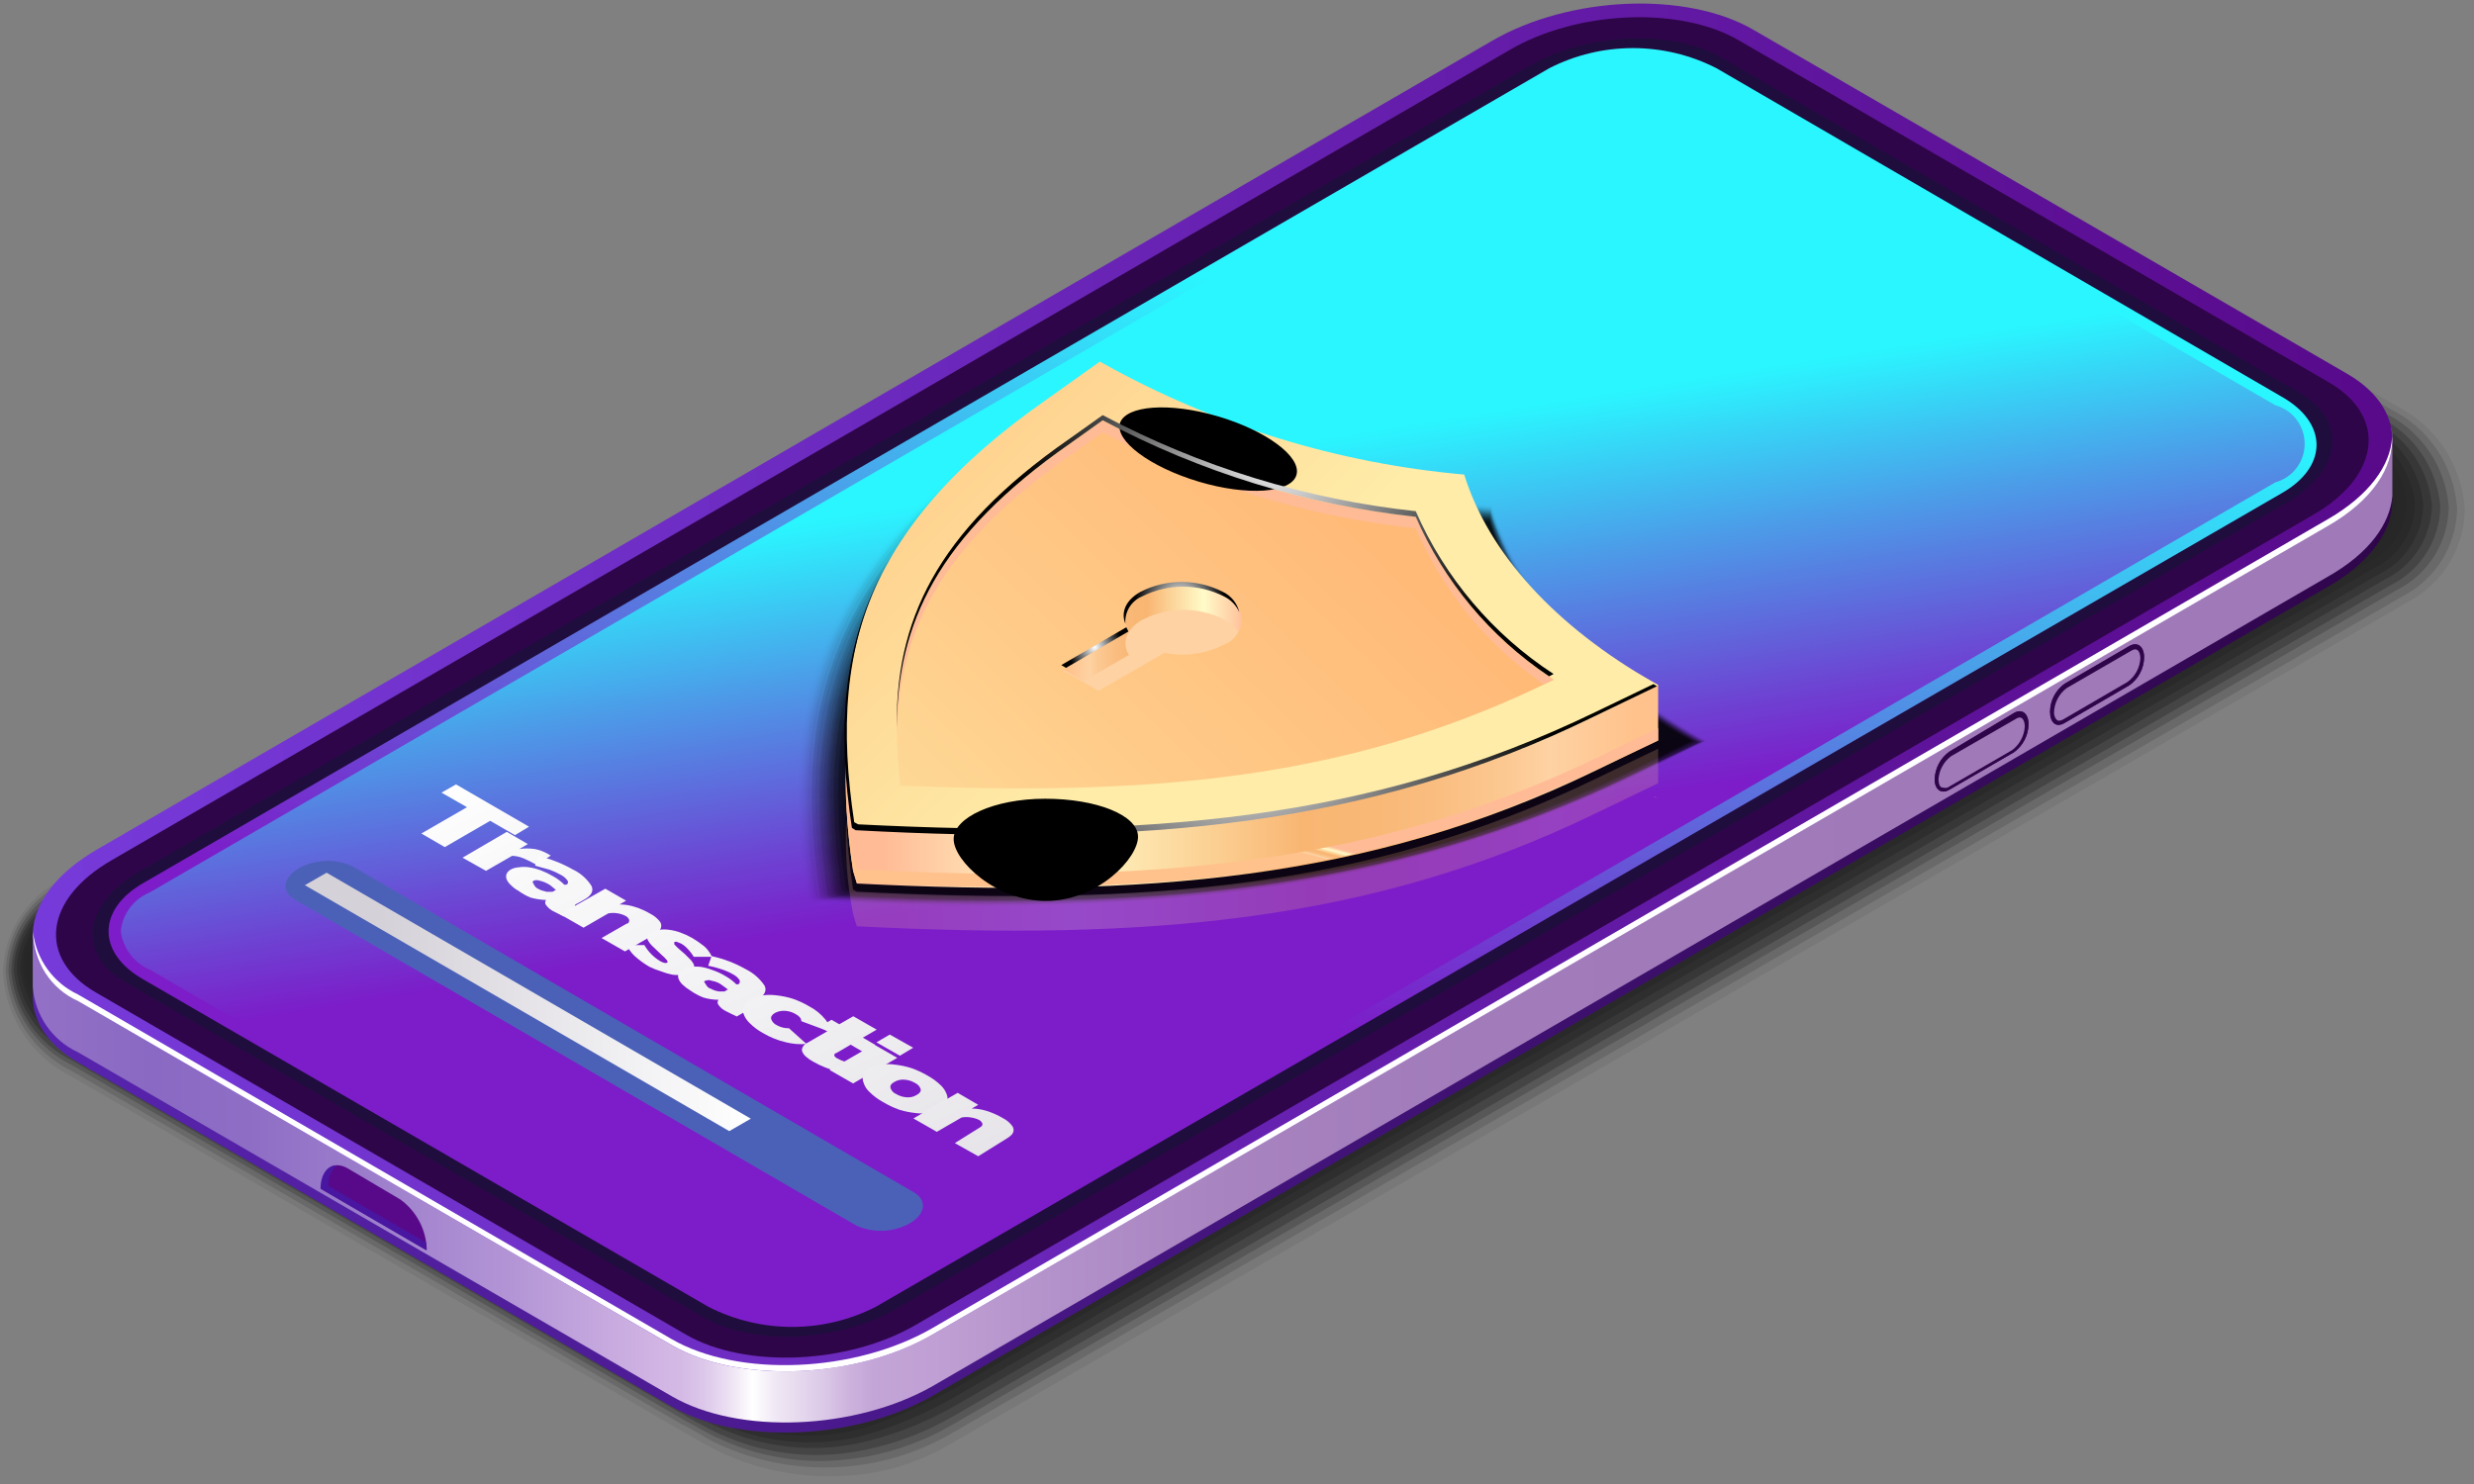<?xml version="1.0" encoding="UTF-8"?>
<svg width="190px" height="114px" viewBox="0 0 190 114" version="1.1" xmlns="http://www.w3.org/2000/svg" xmlns:xlink="http://www.w3.org/1999/xlink">
    <rect x="0" y="0" width="190" height="114" fill="#808080" stroke="none"/>
    <title>16Artboard 1</title>
    <defs>
        <linearGradient x1="100%" y1="49.998%" x2="0%" y2="49.998%" id="linearGradient-1">
            <stop stop-color="#2F054A" offset="0%"></stop>
            <stop stop-color="#5824B0" offset="100%"></stop>
        </linearGradient>
        <linearGradient x1="86.852%" y1="50%" x2="-13.148%" y2="50%" id="linearGradient-2">
            <stop stop-color="#9F79B8" offset="6%"></stop>
            <stop stop-color="#A17BBA" offset="26%"></stop>
            <stop stop-color="#A783BF" offset="36%"></stop>
            <stop stop-color="#B290C9" offset="43%"></stop>
            <stop stop-color="#C1A1D5" offset="49%"></stop>
            <stop stop-color="#C4A5D7" offset="51%"></stop>
            <stop stop-color="#CDB3DD" offset="52%"></stop>
            <stop stop-color="#DBC8E7" offset="53%"></stop>
            <stop stop-color="#EFE7F4" offset="55%"></stop>
            <stop stop-color="#FFFFFF" offset="56%"></stop>
            <stop stop-color="#ECE0F3" offset="57%"></stop>
            <stop stop-color="#DDC8EA" offset="58%"></stop>
            <stop stop-color="#D4B9E5" offset="59%"></stop>
            <stop stop-color="#D1B4E3" offset="60%"></stop>
            <stop stop-color="#B395D6" offset="66%"></stop>
            <stop stop-color="#9C7DCB" offset="72%"></stop>
            <stop stop-color="#8E6EC5" offset="77%"></stop>
            <stop stop-color="#8969C3" offset="81%"></stop>
            <stop stop-color="#B086CC" offset="100%"></stop>
        </linearGradient>
        <linearGradient x1="100%" y1="49.995%" x2="0%" y2="49.995%" id="linearGradient-3">
            <stop stop-color="#58098A" offset="0%"></stop>
            <stop stop-color="#773BDB" offset="100%"></stop>
        </linearGradient>
        <linearGradient x1="6948.066%" y1="49.998%" x2="7048.051%" y2="49.998%" id="linearGradient-4">
            <stop stop-color="#2F054A" offset="0%"></stop>
            <stop stop-color="#5824B0" offset="100%"></stop>
        </linearGradient>
        <linearGradient x1="43.541%" y1="74.991%" x2="57.645%" y2="20.397%" id="linearGradient-5">
            <stop stop-color="#7C1DC9" offset="3%"></stop>
            <stop stop-color="#6E41D2" offset="21%"></stop>
            <stop stop-color="#4C9BE8" offset="62%"></stop>
            <stop stop-color="#2AF6FF" offset="100%"></stop>
        </linearGradient>
        <linearGradient x1="53.856%" y1="64.075%" x2="45.413%" y2="33.309%" id="linearGradient-6">
            <stop stop-color="#7C1DC9" offset="3%"></stop>
            <stop stop-color="#6E41D2" offset="21%"></stop>
            <stop stop-color="#4C9BE8" offset="62%"></stop>
            <stop stop-color="#2AF6FF" offset="100%"></stop>
        </linearGradient>
        <linearGradient x1="-821.214%" y1="99.715%" x2="-926.393%" y2="151.745%" id="linearGradient-7">
            <stop stop-color="#3D065F" offset="0%"></stop>
            <stop stop-color="#5F27BD" offset="100%"></stop>
        </linearGradient>
        <linearGradient x1="-821.214%" y1="99.715%" x2="-926.393%" y2="151.745%" id="linearGradient-8">
            <stop stop-color="#2F054A" offset="0%"></stop>
            <stop stop-color="#5824B0" offset="100%"></stop>
        </linearGradient>
        <linearGradient x1="-969.661%" y1="509.229%" x2="-973.084%" y2="608.194%" id="linearGradient-9">
            <stop stop-color="#9F79B8" offset="6%"></stop>
            <stop stop-color="#A17BBA" offset="26%"></stop>
            <stop stop-color="#A783BF" offset="36%"></stop>
            <stop stop-color="#B290C9" offset="43%"></stop>
            <stop stop-color="#C1A1D5" offset="49%"></stop>
            <stop stop-color="#C4A5D7" offset="51%"></stop>
            <stop stop-color="#CDB3DD" offset="52%"></stop>
            <stop stop-color="#DBC8E7" offset="53%"></stop>
            <stop stop-color="#EFE7F4" offset="55%"></stop>
            <stop stop-color="#FFFFFF" offset="56%"></stop>
            <stop stop-color="#ECE0F3" offset="57%"></stop>
            <stop stop-color="#DDC8EA" offset="58%"></stop>
            <stop stop-color="#D4B9E5" offset="59%"></stop>
            <stop stop-color="#D1B4E3" offset="60%"></stop>
            <stop stop-color="#B395D6" offset="66%"></stop>
            <stop stop-color="#9C7DCB" offset="72%"></stop>
            <stop stop-color="#8E6EC5" offset="77%"></stop>
            <stop stop-color="#8969C3" offset="81%"></stop>
            <stop stop-color="#B086CC" offset="100%"></stop>
        </linearGradient>
        <linearGradient x1="229172.569%" y1="-32604.93%" x2="229293.766%" y2="-32604.93%" id="linearGradient-10">
            <stop stop-color="#3D065F" offset="0%"></stop>
            <stop stop-color="#5F27BD" offset="100%"></stop>
        </linearGradient>
        <linearGradient x1="-823.985%" y1="99.917%" x2="-929.426%" y2="152.026%" id="linearGradient-11">
            <stop stop-color="#2F054A" offset="0%"></stop>
            <stop stop-color="#5824B0" offset="100%"></stop>
        </linearGradient>
        <linearGradient x1="-972.482%" y1="564.391%" x2="-975.905%" y2="662.019%" id="linearGradient-12">
            <stop stop-color="#9F79B8" offset="6%"></stop>
            <stop stop-color="#A17BBA" offset="26%"></stop>
            <stop stop-color="#A783BF" offset="36%"></stop>
            <stop stop-color="#B290C9" offset="43%"></stop>
            <stop stop-color="#C1A1D5" offset="49%"></stop>
            <stop stop-color="#C4A5D7" offset="51%"></stop>
            <stop stop-color="#CDB3DD" offset="52%"></stop>
            <stop stop-color="#DBC8E7" offset="53%"></stop>
            <stop stop-color="#EFE7F4" offset="55%"></stop>
            <stop stop-color="#FFFFFF" offset="56%"></stop>
            <stop stop-color="#ECE0F3" offset="57%"></stop>
            <stop stop-color="#DDC8EA" offset="58%"></stop>
            <stop stop-color="#D4B9E5" offset="59%"></stop>
            <stop stop-color="#D1B4E3" offset="60%"></stop>
            <stop stop-color="#B395D6" offset="66%"></stop>
            <stop stop-color="#9C7DCB" offset="72%"></stop>
            <stop stop-color="#8E6EC5" offset="77%"></stop>
            <stop stop-color="#8969C3" offset="81%"></stop>
            <stop stop-color="#B086CC" offset="100%"></stop>
        </linearGradient>
        <linearGradient x1="152887.004%" y1="49.634%" x2="153070.925%" y2="60.435%" id="linearGradient-13">
            <stop stop-color="#58098A" offset="0%"></stop>
            <stop stop-color="#773BDB" offset="100%"></stop>
        </linearGradient>
        <linearGradient x1="539.783%" y1="662.065%" x2="13.261%" y2="12.521%" id="linearGradient-14">
            <stop stop-color="#D4D1D8" offset="17%"></stop>
            <stop stop-color="#FFFFFF" offset="100%"></stop>
        </linearGradient>
        <linearGradient x1="629.443%" y1="594.92%" x2="-12.732%" y2="-6.306%" id="linearGradient-15">
            <stop stop-color="#D4D1D8" offset="17%"></stop>
            <stop stop-color="#FFFFFF" offset="100%"></stop>
        </linearGradient>
        <linearGradient x1="622.206%" y1="894.384%" x2="-34.767%" y2="-79.018%" id="linearGradient-16">
            <stop stop-color="#D4D1D8" offset="17%"></stop>
            <stop stop-color="#FFFFFF" offset="100%"></stop>
        </linearGradient>
        <linearGradient x1="512.584%" y1="656.649%" x2="-47.419%" y2="-78.736%" id="linearGradient-17">
            <stop stop-color="#D4D1D8" offset="17%"></stop>
            <stop stop-color="#FFFFFF" offset="100%"></stop>
        </linearGradient>
        <linearGradient x1="572.253%" y1="640.849%" x2="-92.857%" y2="-112.791%" id="linearGradient-18">
            <stop stop-color="#D4D1D8" offset="17%"></stop>
            <stop stop-color="#FFFFFF" offset="100%"></stop>
        </linearGradient>
        <linearGradient x1="533.525%" y1="754.204%" x2="-114.287%" y2="-193.024%" id="linearGradient-19">
            <stop stop-color="#D4D1D8" offset="17%"></stop>
            <stop stop-color="#FFFFFF" offset="100%"></stop>
        </linearGradient>
        <linearGradient x1="512.61%" y1="611.284%" x2="-146.82%" y2="-190.058%" id="linearGradient-20">
            <stop stop-color="#D4D1D8" offset="17%"></stop>
            <stop stop-color="#FFFFFF" offset="100%"></stop>
        </linearGradient>
        <linearGradient x1="556.603%" y1="845.851%" x2="-201.064%" y2="-349.037%" id="linearGradient-21">
            <stop stop-color="#D4D1D8" offset="17%"></stop>
            <stop stop-color="#FFFFFF" offset="100%"></stop>
        </linearGradient>
        <linearGradient x1="488.515%" y1="592.52%" x2="-189.636%" y2="-247.432%" id="linearGradient-22">
            <stop stop-color="#D4D1D8" offset="17%"></stop>
            <stop stop-color="#FFFFFF" offset="100%"></stop>
        </linearGradient>
        <linearGradient x1="460.77%" y1="555.128%" x2="-206.493%" y2="-266.684%" id="linearGradient-23">
            <stop stop-color="#D4D1D8" offset="17%"></stop>
            <stop stop-color="#FFFFFF" offset="100%"></stop>
        </linearGradient>
        <linearGradient x1="374.167%" y1="483.023%" x2="-191.521%" y2="-275.176%" id="linearGradient-24">
            <stop stop-color="#D4D1D8" offset="17%"></stop>
            <stop stop-color="#FFFFFF" offset="100%"></stop>
        </linearGradient>
        <linearGradient x1="0.052%" y1="50%" x2="100%" y2="50%" id="linearGradient-25">
            <stop stop-color="#D4D1D8" offset="17%"></stop>
            <stop stop-color="#FFFFFF" offset="100%"></stop>
        </linearGradient>
        <linearGradient x1="6.679%" y1="49.986%" x2="99.856%" y2="49.986%" id="linearGradient-26">
            <stop stop-color="#FFBB96" offset="0%"></stop>
            <stop stop-color="#FFFBC9" offset="23%"></stop>
            <stop stop-color="#F9B673" offset="54%"></stop>
            <stop stop-color="#F9B876" offset="64%"></stop>
            <stop stop-color="#FABE81" offset="72%"></stop>
            <stop stop-color="#FCC993" offset="81%"></stop>
            <stop stop-color="#FED2A3" offset="86%"></stop>
            <stop stop-color="#FFC28C" offset="97%"></stop>
        </linearGradient>
        <linearGradient x1="45.854%" y1="51.979%" x2="41.592%" y2="55.257%" id="linearGradient-27">
            <stop stop-color="#FFBB96" offset="0%"></stop>
            <stop stop-color="#FFFBC9" offset="23%"></stop>
            <stop stop-color="#F9B673" offset="54%"></stop>
            <stop stop-color="#F9B876" offset="64%"></stop>
            <stop stop-color="#FABE81" offset="72%"></stop>
            <stop stop-color="#FCC993" offset="81%"></stop>
            <stop stop-color="#FED2A3" offset="86%"></stop>
            <stop stop-color="#FFC28C" offset="97%"></stop>
        </linearGradient>
        <linearGradient x1="-46.449%" y1="3.889%" x2="48.515%" y2="59.619%" id="linearGradient-28">
            <stop stop-color="#FFBA78" offset="4%"></stop>
            <stop stop-color="#FFC987" offset="40%"></stop>
            <stop stop-color="#FEECA8" offset="100%"></stop>
        </linearGradient>
        <linearGradient x1="42.5%" y1="50%" x2="58.5%" y2="50%" id="linearGradient-29">
            <stop stop-color="#FFBB96" offset="0%"></stop>
            <stop stop-color="#FFFBC9" offset="23%"></stop>
            <stop stop-color="#F9B673" offset="54%"></stop>
            <stop stop-color="#F9B876" offset="64%"></stop>
            <stop stop-color="#FABE81" offset="72%"></stop>
            <stop stop-color="#FCC993" offset="81%"></stop>
            <stop stop-color="#FED2A3" offset="86%"></stop>
            <stop stop-color="#FFC28C" offset="97%"></stop>
        </linearGradient>
        <linearGradient x1="6.653%" y1="49.962%" x2="99.827%" y2="49.962%" id="linearGradient-30">
            <stop stop-color="#FFBB96" offset="0%"></stop>
            <stop stop-color="#FFFBC9" offset="23%"></stop>
            <stop stop-color="#F9B673" offset="54%"></stop>
            <stop stop-color="#F9B876" offset="64%"></stop>
            <stop stop-color="#FABE81" offset="72%"></stop>
            <stop stop-color="#FCC993" offset="81%"></stop>
            <stop stop-color="#FED2A3" offset="86%"></stop>
            <stop stop-color="#FFC28C" offset="97%"></stop>
        </linearGradient>
        <linearGradient x1="51.487%" y1="57%" x2="52.479%" y2="63%" id="linearGradient-31">
            <stop stop-color="#FEE2A6" offset="0%"></stop>
            <stop stop-color="#F9BA96" offset="47%"></stop>
            <stop stop-color="#F7AA90" offset="63%"></stop>
            <stop stop-color="#F7A990" offset="63%"></stop>
            <stop stop-color="#F59E8B" offset="69%"></stop>
            <stop stop-color="#F49788" offset="77%"></stop>
            <stop stop-color="#F49587" offset="100%"></stop>
        </linearGradient>
        <radialGradient cx="50.017%" cy="49.907%" fx="50.017%" fy="49.907%" r="115.21%" gradientTransform="translate(0.5,0.499),scale(0.322,1),rotate(180),translate(-0.5,-0.499)" id="radialGradient-32">
            <stop stop-color="#FFFFFF" offset="0%"></stop>
            <stop stop-color="#000000" offset="100%"></stop>
        </radialGradient>
        <linearGradient x1="79.938%" y1="36.221%" x2="-20.869%" y2="93.28%" id="linearGradient-33">
            <stop stop-color="#FFBA78" offset="4%"></stop>
            <stop stop-color="#FFC987" offset="51%"></stop>
            <stop stop-color="#FEDE9B" offset="100%"></stop>
        </linearGradient>
        <linearGradient x1="35709.244%" y1="49.925%" x2="35809.236%" y2="49.925%" id="linearGradient-34">
            <stop stop-color="#FFBB96" offset="0%"></stop>
            <stop stop-color="#FFFBC9" offset="23%"></stop>
            <stop stop-color="#F9B673" offset="54%"></stop>
            <stop stop-color="#F9B876" offset="64%"></stop>
            <stop stop-color="#FABE81" offset="72%"></stop>
            <stop stop-color="#FCC993" offset="81%"></stop>
            <stop stop-color="#FED2A3" offset="86%"></stop>
            <stop stop-color="#FFC28C" offset="97%"></stop>
        </linearGradient>
        <radialGradient cx="-20.389%" cy="-1022.241%" fx="-20.389%" fy="-1022.241%" r="104.836%" gradientTransform="translate(-0.204,-10.222),scale(0.554,1),rotate(179.425),translate(0.204,10.222)" id="radialGradient-35">
            <stop stop-color="#F49587" offset="0%"></stop>
            <stop stop-color="#EE9184" offset="1%"></stop>
            <stop stop-color="#BC7368" offset="8%"></stop>
            <stop stop-color="#90584F" offset="16%"></stop>
            <stop stop-color="#69403A" offset="24%"></stop>
            <stop stop-color="#482C28" offset="33%"></stop>
            <stop stop-color="#2E1C19" offset="42%"></stop>
            <stop stop-color="#19100E" offset="52%"></stop>
            <stop stop-color="#0B0706" offset="64%"></stop>
            <stop stop-color="#030201" offset="77%"></stop>
            <stop stop-color="#000000" offset="100%"></stop>
        </radialGradient>
        <radialGradient cx="65.053%" cy="849.573%" fx="65.053%" fy="849.573%" r="110.222%" gradientTransform="translate(0.651,8.496),scale(0.47,1),rotate(-163.674),translate(-0.651,-8.496)" id="radialGradient-36">
            <stop stop-color="#F49587" offset="0%"></stop>
            <stop stop-color="#BD7368" offset="12%"></stop>
            <stop stop-color="#8B554D" offset="24%"></stop>
            <stop stop-color="#603B35" offset="36%"></stop>
            <stop stop-color="#3E2622" offset="48%"></stop>
            <stop stop-color="#231513" offset="61%"></stop>
            <stop stop-color="#0F0908" offset="74%"></stop>
            <stop stop-color="#040202" offset="86%"></stop>
            <stop stop-color="#000000" offset="100%"></stop>
        </radialGradient>
        <radialGradient cx="58.072%" cy="10.778%" fx="58.072%" fy="10.778%" r="81.911%" gradientTransform="translate(0.581,0.108),scale(0.478,1),translate(-0.581,-0.108)" id="radialGradient-37">
            <stop stop-color="#FFFFFF" offset="0%"></stop>
            <stop stop-color="#BABABA" offset="25%"></stop>
            <stop stop-color="#575757" offset="62%"></stop>
            <stop stop-color="#181818" offset="88%"></stop>
            <stop stop-color="#000000" offset="100%"></stop>
        </radialGradient>
        <linearGradient x1="99.912%" y1="50.119%" x2="-3.81474513e-12%" y2="50.119%" id="linearGradient-38">
            <stop stop-color="#FFBB96" offset="0%"></stop>
            <stop stop-color="#FFFBC9" offset="23%"></stop>
            <stop stop-color="#F9B673" offset="54%"></stop>
            <stop stop-color="#F9B876" offset="64%"></stop>
            <stop stop-color="#FABE81" offset="72%"></stop>
            <stop stop-color="#FCC993" offset="81%"></stop>
            <stop stop-color="#FED2A3" offset="86%"></stop>
            <stop stop-color="#FFC28C" offset="97%"></stop>
        </linearGradient>
        <radialGradient cx="49.826%" cy="49.711%" fx="49.826%" fy="49.711%" r="68.494%" gradientTransform="translate(0.498,0.497),scale(0.605,1),rotate(180),translate(-0.498,-0.497)" id="radialGradient-39">
            <stop stop-color="#FFFFFF" offset="0%"></stop>
            <stop stop-color="#000000" offset="100%"></stop>
        </radialGradient>
        <radialGradient cx="50.043%" cy="49.427%" fx="50.043%" fy="49.427%" r="104.073%" gradientTransform="translate(0.5,0.494),scale(0.361,1),rotate(180),translate(-0.5,-0.494)" id="radialGradient-40">
            <stop stop-color="#FFFFFF" offset="0%"></stop>
            <stop stop-color="#000000" offset="100%"></stop>
        </radialGradient>
    </defs>
    <g id="Page-1" stroke="none" stroke-width="1" fill="none" fill-rule="evenodd">
        <g id="Mining-Provider-Windows-Onboarding-Steps-02-Alt" transform="translate(-1072, -506)" fill-rule="nonzero">
            <g id="Mining-app-design" transform="translate(320, 160)">
                <g id="Group-3" transform="translate(720, 266)">
                    <g id="16Artboard-1" transform="translate(32, 80)">
                        <g id="Group" opacity="0.7" fill="#000000">
                            <path d="M64.202,113.996 C67.033,114.057 69.831,113.379 72.324,112.029 L185.346,46.687 C188.143,45.25 189.929,42.388 190,39.234 C189.803,35.604 187.655,32.368 184.394,30.789 L135.645,2.512 C132.633,0.836 129.241,-0.028 125.798,0.004 C122.967,-0.057 120.169,0.621 117.676,1.971 L4.654,67.313 C1.863,68.747 0.077,71.6 6.38372989e-15,74.748 C0.198,78.382 2.345,81.623 5.606,83.211 L54.355,111.47 C57.365,113.152 60.757,114.022 64.202,113.996 L64.202,113.996 Z" id="Path" opacity="0"></path>
                            <path d="M117.676,2.277 L4.654,67.62 C1.986,68.982 0.281,71.707 0.216,74.712 C0.42,78.179 2.485,81.262 5.606,82.76 L52.181,109.828 L54.607,111.199 C57.643,112.778 61.038,113.53 64.453,113.383 C67.251,113.319 69.993,112.582 72.449,111.235 L184.861,46.272 C187.531,44.904 189.236,42.172 189.299,39.162 C189.087,35.697 187.025,32.618 183.909,31.114 L135.393,3.017 C134.252,2.367 133.048,1.834 131.8,1.429 C129.797,0.774 127.707,0.427 125.601,0.401 C122.841,0.319 120.109,0.966 117.676,2.277 Z" id="Path" opacity="0.091"></path>
                            <path d="M117.676,2.584 L4.654,67.926 C2.11,69.217 0.485,71.814 0.431,74.675 C0.658,77.976 2.635,80.898 5.606,82.327 L52.325,109.395 C52.468,109.395 54.607,110.694 54.768,110.748 C60.435,113.518 67.084,113.377 72.629,110.369 L184.484,45.821 C187.033,44.528 188.659,41.922 188.706,39.054 C188.475,35.755 186.5,32.834 183.531,31.403 L135.357,3.468 C134.209,2.828 133.006,2.291 131.764,1.862 C129.79,1.182 127.723,0.81 125.636,0.762 C122.869,0.649 120.122,1.279 117.676,2.584 L117.676,2.584 Z" id="Path" opacity="0.182"></path>
                            <path d="M117.676,2.891 L4.654,68.233 C2.236,69.454 0.693,71.922 0.647,74.639 C0.901,77.756 2.782,80.503 5.588,81.857 L52.612,109.124 C52.846,109.25 54.822,110.369 55.092,110.441 C58.216,111.939 61.699,112.515 65.136,112.101 C67.859,111.794 70.492,110.941 72.881,109.593 L184.052,45.334 C186.485,44.129 188.034,41.651 188.059,38.928 C187.809,35.805 185.918,33.053 183.1,31.709 L135.214,3.956 C134.102,3.318 132.943,2.769 131.746,2.314 C129.788,1.609 127.733,1.213 125.654,1.141 C122.886,0.986 120.128,1.591 117.676,2.891 Z" id="Path" opacity="0.273"></path>
                            <path d="M117.676,3.216 L4.654,68.576 C2.356,69.722 0.892,72.064 0.862,74.639 C1.115,77.605 2.913,80.214 5.588,81.497 L52.828,108.871 C53.133,109.052 54.984,110.08 55.343,110.189 C58.505,111.621 62.014,112.097 65.442,111.56 C68.126,111.128 70.713,110.218 73.078,108.871 L183.621,44.937 C185.922,43.794 187.387,41.45 187.413,38.873 C187.157,35.913 185.359,33.31 182.687,32.034 L135.07,4.425 C133.958,3.807 132.812,3.253 131.638,2.765 C129.684,2.036 127.629,1.616 125.547,1.52 C122.817,1.343 120.093,1.93 117.676,3.216 Z" id="Path" opacity="0.364"></path>
                            <path d="M117.676,3.613 L4.654,68.865 C2.475,69.926 1.083,72.135 1.06,74.567 C1.326,77.363 3.04,79.812 5.57,81.009 L53.025,108.528 C53.846,109.002 54.692,109.43 55.559,109.81 C58.76,111.203 62.306,111.587 65.729,110.91 C68.37,110.345 70.909,109.378 73.258,108.041 L183.172,44.504 C185.353,43.436 186.745,41.22 186.766,38.783 C186.5,35.987 184.786,33.539 182.256,32.341 L134.926,4.912 C133.825,4.286 132.692,3.719 131.53,3.216 C129.613,2.478 127.596,2.033 125.547,1.899 C122.815,1.718 120.088,2.312 117.676,3.613 Z" id="Path" opacity="0.455"></path>
                            <path d="M117.676,3.829 L4.654,69.172 C2.585,70.171 1.276,72.28 1.294,74.585 C1.584,77.212 3.209,79.5 5.588,80.63 L53.259,108.276 C54.09,108.747 54.948,109.169 55.828,109.539 C59.067,110.882 62.644,111.166 66.053,110.351 C68.636,109.637 71.118,108.594 73.438,107.247 L182.741,44.089 C184.801,43.079 186.106,40.977 186.101,38.675 C185.811,36.048 184.185,33.76 181.806,32.63 L134.782,5.417 C134.297,5.129 131.997,3.92 131.422,3.703 C129.545,2.939 127.565,2.458 125.547,2.277 C122.83,2.034 120.1,2.573 117.676,3.829 Z" id="Path" opacity="0.545"></path>
                            <path d="M117.676,4.136 L4.636,69.478 C2.744,70.427 1.553,72.372 1.563,74.495 C1.866,76.956 3.407,79.089 5.642,80.143 L53.475,107.915 C54.315,108.388 55.185,108.804 56.08,109.16 C59.358,110.454 62.967,110.638 66.358,109.683 C68.894,108.868 71.338,107.792 73.653,106.471 L182.345,43.637 C184.264,42.711 185.481,40.759 185.472,38.621 C185.169,36.159 183.629,34.027 181.393,32.973 L134.675,5.905 C134.261,5.67 131.8,4.335 131.333,4.1 C129.486,3.332 127.536,2.846 125.547,2.656 C122.836,2.37 120.1,2.884 117.676,4.136 Z" id="Path" opacity="0.636"></path>
                            <path d="M117.676,4.443 L4.636,69.785 C2.84,70.638 1.703,72.464 1.725,74.459 C2.038,76.756 3.494,78.735 5.588,79.71 L53.672,107.59 C54.514,108.078 55.398,108.489 56.314,108.817 C59.627,110.085 63.274,110.175 66.646,109.07 C69.127,108.125 71.53,106.984 73.833,105.659 L181.914,43.186 C183.717,42.339 184.862,40.512 184.843,38.513 C184.53,36.215 183.074,34.236 180.98,33.261 L134.531,6.338 C134.225,6.157 131.584,4.714 131.243,4.533 C129.403,3.73 127.452,3.213 125.457,2.999 C122.778,2.701 120.072,3.203 117.676,4.443 Z" id="Path" opacity="0.727"></path>
                            <path d="M117.676,4.768 L4.636,70.092 C2.968,70.879 1.914,72.573 1.94,74.423 C2.26,76.536 3.608,78.35 5.534,79.259 L53.852,107.283 C57.831,109.561 62.601,109.982 66.915,108.438 C69.33,107.359 71.687,106.154 73.977,104.829 L181.429,42.717 C183.096,41.93 184.151,40.236 184.125,38.386 C183.805,36.273 182.457,34.459 180.531,33.55 L134.369,6.807 C134.172,6.699 131.35,5.111 131.117,5.002 C129.303,4.184 127.377,3.643 125.403,3.396 C122.749,3.061 120.056,3.539 117.676,4.768 Z" id="Path" opacity="0.818"></path>
                            <path d="M117.676,5.075 L4.636,70.381 C3.09,71.083 2.113,72.647 2.155,74.351 C2.51,76.304 3.791,77.962 5.588,78.79 L54.103,106.941 C54.952,107.431 55.849,107.83 56.781,108.131 C60.19,109.316 63.914,109.194 67.239,107.789 C67.526,107.789 73.977,104.18 74.174,104.035 L181.016,42.284 C182.561,41.571 183.536,40.003 183.497,38.296 C183.142,36.342 181.86,34.685 180.063,33.857 L134.225,7.222 L130.937,5.417 C129.143,4.578 127.236,4.006 125.277,3.721 C122.666,3.394 120.017,3.866 117.676,5.075 L117.676,5.075 Z" id="Path" opacity="0.909"></path>
                            <path d="M67.58,107.211 L180.62,41.869 C184.016,39.902 183.585,36.455 179.668,34.2 L130.937,5.923 C126.862,3.652 121.958,3.451 117.712,5.381 L4.636,70.723 C1.258,72.69 1.671,76.137 5.588,78.393 L54.355,106.67 C58.43,108.94 63.334,109.141 67.58,107.211 Z" id="Path"></path>
                        </g>
                        <path d="M51.57,108.041 L5.984,81.605 C0.845,78.627 1.491,73.412 7.421,69.984 L114.604,7.835 C120.551,4.389 129.536,4.01 134.675,7.005 L180.261,33.424 C185.4,36.401 184.753,41.616 178.806,45.063 L71.641,107.211 C65.693,110.64 56.709,111.019 51.57,108.041 Z" id="Path" fill="url(#linearGradient-1)"></path>
                        <path d="M51.57,107.247 L5.984,80.829 C3.999,79.912 2.67,77.982 2.516,75.794 C2.516,75.632 2.516,72.041 2.516,71.878 C2.713,69.713 4.312,70.904 7.403,69.135 L114.604,7.041 C120.551,3.613 129.536,3.234 134.675,6.211 L180.261,32.648 C182.543,33.965 183.693,31.637 183.729,33.496 C183.729,33.658 183.729,37.935 183.729,38.097 C183.549,40.263 181.932,42.501 178.824,44.269 L71.641,106.471 C65.693,109.864 56.709,110.243 51.57,107.247 Z" id="Path" fill="url(#linearGradient-2)"></path>
                        <path d="M51.57,103.331 L5.984,76.895 C0.845,73.918 1.491,68.72 7.421,65.274 L114.604,3.126 C120.551,-0.321 129.536,-0.7 134.675,2.296 L180.261,28.714 C185.4,31.691 184.753,36.907 178.806,40.353 L71.641,102.501 C65.693,105.948 56.709,106.309 51.57,103.331 Z" id="Path" fill="url(#linearGradient-3)"></path>
                        <path d="M5.984,76.39 L51.57,102.862 C56.709,105.84 65.693,105.461 71.623,102.014 L178.806,39.866 C181.932,38.061 183.603,35.752 183.711,33.55 C183.837,35.914 182.184,38.44 178.806,40.389 L71.641,102.501 C65.711,105.948 56.727,106.309 51.588,103.331 L5.984,76.895 C3.902,75.953 2.556,73.882 2.534,71.59 C2.775,73.683 4.081,75.501 5.984,76.39 Z" id="Path" fill="#FFFFFF"></path>
                        <path d="M8.625,66.05 L115.951,3.829 C121.144,0.798 129.015,0.473 133.525,3.09 L178.877,29.382 C183.37,31.998 182.813,36.6 177.602,39.577 L70.293,101.798 C65.082,104.811 57.212,105.136 52.702,102.537 L7.367,76.245 C2.857,73.629 3.36,69.063 8.625,66.05 Z" id="Path" fill="url(#linearGradient-4)"></path>
                        <path d="M10.709,66.934 L117.497,5.038 C121.845,2.512 128.44,2.223 132.213,4.425 L176.577,30.139 C180.351,32.341 179.884,36.149 175.535,38.675 L68.748,100.589 C64.399,103.115 57.805,103.386 54.032,101.202 L9.649,75.469 C5.876,73.286 6.361,69.46 10.709,66.934 Z" id="Path" fill="#1F0D3D"></path>
                        <path d="M131.818,5.237 C127.786,3.18 123.019,3.18 118.988,5.237 L11.033,67.818 C7.439,69.857 7.439,73.232 11.033,75.253 L54.409,100.39 C58.446,102.448 63.219,102.448 67.256,100.39 L175.212,37.899 C178.806,35.86 178.806,32.485 175.212,30.464 L131.818,5.237 Z" id="Path" fill="url(#linearGradient-5)"></path>
                        <path d="M60.86,101.058 C62.923,101.104 64.964,100.619 66.789,99.65 L174.745,37.051 C176.073,36.687 176.995,35.475 176.995,34.091 C176.995,32.708 176.073,31.496 174.745,31.132 L131.386,5.995 C127.619,4.107 123.187,4.107 119.419,5.995 L11.464,68.576 C10.254,69.082 9.414,70.209 9.272,71.517 C9.437,72.842 10.293,73.977 11.518,74.495 L54.858,99.614 C56.701,100.607 58.769,101.104 60.86,101.058 Z" id="Path" fill="url(#linearGradient-6)"></path>
                        <path d="M158.573,55.529 L163.532,52.642 C164.231,52.15 164.652,51.351 164.664,50.495 L164.664,50.495 C164.664,49.665 164.161,49.268 163.532,49.628 L158.573,52.516 C157.874,53.008 157.453,53.806 157.441,54.663 L157.441,54.663 C157.441,55.493 157.89,55.944 158.573,55.529 Z" id="Path" fill="url(#linearGradient-7)"></path>
                        <path d="M158.573,55.529 L163.532,52.642 C164.231,52.15 164.652,51.351 164.664,50.495 L164.664,50.495 C164.664,49.665 164.161,49.268 163.532,49.628 L158.573,52.516 C157.874,53.008 157.453,53.806 157.441,54.663 L157.441,54.663 C157.441,55.493 157.89,55.944 158.573,55.529 Z" id="Path" fill="url(#linearGradient-8)"></path>
                        <path d="M158.124,55.367 C158.231,55.36 158.335,55.329 158.429,55.277 L163.388,52.389 C163.971,51.968 164.334,51.305 164.377,50.585 C164.377,50.26 164.269,49.881 163.981,49.881 C163.872,49.89 163.767,49.927 163.676,49.989 L158.717,52.859 C158.121,53.307 157.763,54.006 157.746,54.753 C157.746,54.988 157.89,55.367 158.124,55.367 Z" id="Path" fill="url(#linearGradient-9)"></path>
                        <path d="M149.696,60.672 L154.674,57.785 C155.361,57.285 155.774,56.49 155.788,55.638 L155.788,55.638 C155.788,54.807 155.285,54.41 154.674,54.771 L149.696,57.749 C149.009,58.249 148.596,59.044 148.582,59.896 L148.582,59.896 C148.582,60.636 149.085,61.033 149.696,60.672 Z" id="Path" fill="url(#linearGradient-10)"></path>
                        <path d="M149.696,60.672 L154.674,57.785 C155.361,57.285 155.774,56.49 155.788,55.638 L155.788,55.638 C155.788,54.807 155.285,54.41 154.674,54.771 L149.696,57.749 C149.009,58.249 148.596,59.044 148.582,59.896 L148.582,59.896 C148.582,60.636 149.085,61.033 149.696,60.672 Z" id="Path" fill="url(#linearGradient-11)"></path>
                        <path d="M149.247,60.51 C149.348,60.531 149.452,60.531 149.553,60.51 L154.53,57.623 C155.102,57.194 155.457,56.534 155.5,55.818 C155.5,55.493 155.392,55.114 155.105,55.114 C155.001,55.124 154.902,55.161 154.817,55.223 L149.84,58.092 C149.268,58.521 148.913,59.181 148.87,59.896 C148.906,60.131 148.906,60.51 149.247,60.51 Z" id="Path" fill="url(#linearGradient-12)"></path>
                        <path d="M24.617,91.313 L32.775,96.041 L32.775,96.041 C32.748,94.493 31.995,93.048 30.744,92.143 L26.719,89.761 C25.605,89.112 24.707,89.761 24.707,91.313 L24.617,91.313 Z" id="Path" fill="url(#linearGradient-13)"></path>
                        <path d="M25.875,89.527 C25.406,89.913 25.163,90.51 25.228,91.115 L32.721,95.464 C32.739,95.656 32.739,95.849 32.721,96.041 L24.617,91.313 C24.617,90.231 25.138,89.509 25.875,89.527 Z" id="Path" fill="#4916A1" style="mix-blend-mode: color-dodge;"></path>
                        <polygon id="Path" fill="url(#linearGradient-14)" points="39.549 64.155 37.644 63.054 34.158 65.075 32.361 64.029 35.865 62.008 33.907 60.889 35.021 60.257 40.627 63.505"></polygon>
                        <path d="M41.22,66.447 C40.896,66.257 40.56,66.088 40.214,65.941 C39.935,65.821 39.636,65.754 39.333,65.743 L37.321,66.898 L35.524,65.887 L38.92,63.902 L40.537,64.841 L39.89,65.22 C40.278,65.165 40.671,65.165 41.058,65.22 C41.419,65.286 41.765,65.414 42.082,65.599 L42.298,65.725 L41.22,66.447 Z" id="Path" fill="url(#linearGradient-15)"></path>
                        <path d="M39.818,68.432 C39.598,68.314 39.398,68.162 39.225,67.981 C39.083,67.858 38.972,67.704 38.902,67.529 C38.858,67.401 38.858,67.261 38.902,67.132 C38.969,66.996 39.075,66.883 39.207,66.808 C39.399,66.697 39.615,66.635 39.836,66.627 C40.104,66.583 40.377,66.583 40.645,66.627 C40.952,66.674 41.253,66.752 41.543,66.862 C41.867,66.986 42.179,67.137 42.478,67.313 C42.795,67.487 43.085,67.706 43.34,67.963 L43.448,67.963 C43.61,67.963 43.664,67.764 43.592,67.656 C43.459,67.463 43.28,67.308 43.071,67.205 C42.794,67.05 42.506,66.917 42.208,66.808 L41.094,66.501 L41.346,65.761 C42.271,65.974 43.161,66.32 43.987,66.79 C44.576,67.065 45.075,67.503 45.425,68.053 C45.604,68.432 45.425,68.757 44.975,69.045 L44.311,69.424 C44.203,69.424 44.131,69.551 44.149,69.605 C44.167,69.659 44.149,69.731 44.329,69.803 L43.286,70.399 L42.891,70.2 L42.532,70.02 C42.297,69.909 42.094,69.741 41.939,69.532 C41.842,69.418 41.842,69.25 41.939,69.135 L41.939,69.135 C41.538,69.122 41.14,69.062 40.753,68.955 C40.421,68.82 40.107,68.644 39.818,68.432 Z M41.22,68.215 C41.334,68.286 41.454,68.346 41.579,68.396 L41.975,68.504 L42.244,68.504 L42.442,68.504 L42.693,68.36 L42.406,68.125 C42.316,68.037 42.213,67.964 42.1,67.908 C41.898,67.793 41.68,67.708 41.454,67.656 C41.297,67.596 41.125,67.596 40.968,67.656 C40.968,67.656 40.843,67.782 40.968,67.872 C41.017,68.009 41.104,68.128 41.22,68.215 L41.22,68.215 Z" id="Shape" fill="url(#linearGradient-16)"></path>
                        <path d="M47.994,73.087 L46.197,72.059 L48.12,70.958 C48.282,70.958 48.354,70.76 48.318,70.651 C48.264,70.526 48.169,70.424 48.048,70.363 C47.638,70.153 47.171,70.084 46.718,70.164 L44.814,71.265 L43.017,70.236 L46.485,68.269 L48.084,69.19 L47.581,69.478 C47.971,69.48 48.359,69.541 48.731,69.659 C49.17,69.795 49.593,69.983 49.989,70.218 C50.243,70.354 50.469,70.538 50.653,70.76 C50.756,70.879 50.802,71.037 50.779,71.193 C50.757,71.327 50.687,71.449 50.582,71.536 C50.485,71.641 50.369,71.727 50.24,71.788 L47.994,73.087 Z" id="Path" fill="url(#linearGradient-17)"></path>
                        <path d="M49.863,74.26 C49.465,74.028 49.092,73.756 48.749,73.448 C48.49,73.21 48.283,72.921 48.138,72.6 L49.486,72.6 C49.636,72.856 49.817,73.093 50.025,73.304 C50.225,73.504 50.448,73.68 50.689,73.827 C50.941,73.972 51.121,74.008 51.228,73.954 C51.336,73.899 51.228,73.845 51.228,73.773 C51.106,73.621 50.967,73.481 50.815,73.358 L50.078,72.654 C49.939,72.519 49.823,72.36 49.737,72.185 C49.689,72.082 49.689,71.963 49.737,71.86 C49.788,71.755 49.87,71.667 49.971,71.608 C50.166,71.505 50.38,71.444 50.6,71.427 C50.862,71.391 51.128,71.391 51.39,71.427 C51.691,71.465 51.986,71.538 52.271,71.644 C52.581,71.756 52.882,71.895 53.169,72.059 C53.495,72.254 53.807,72.471 54.103,72.708 C54.347,72.931 54.543,73.201 54.678,73.502 L53.277,73.502 C53.147,73.28 52.99,73.073 52.81,72.889 C52.669,72.732 52.506,72.598 52.325,72.492 L52.019,72.366 C51.944,72.336 51.861,72.336 51.786,72.366 C51.786,72.366 51.786,72.474 51.786,72.546 C51.927,72.699 52.077,72.843 52.235,72.979 C52.478,73.172 52.706,73.384 52.918,73.611 C53.068,73.741 53.19,73.901 53.277,74.08 C53.331,74.188 53.331,74.315 53.277,74.423 C53.217,74.539 53.123,74.633 53.007,74.693 C52.818,74.794 52.61,74.855 52.396,74.874 C52.146,74.91 51.892,74.91 51.642,74.874 C51.347,74.818 51.058,74.734 50.779,74.621 C50.465,74.526 50.158,74.405 49.863,74.26 Z" id="Path" fill="url(#linearGradient-18)"></path>
                        <path d="M53.007,76.083 C52.793,75.956 52.594,75.805 52.414,75.632 C52.279,75.507 52.175,75.353 52.109,75.181 C52.064,75.052 52.064,74.912 52.109,74.784 C52.169,74.643 52.278,74.527 52.414,74.459 C52.606,74.348 52.822,74.287 53.043,74.278 C53.312,74.243 53.584,74.243 53.852,74.278 C54.159,74.331 54.46,74.416 54.75,74.531 C55.076,74.642 55.389,74.787 55.685,74.964 C56.002,75.138 56.292,75.357 56.547,75.614 L56.655,75.614 C56.799,75.614 56.853,75.415 56.799,75.289 C56.666,75.096 56.487,74.941 56.278,74.838 C56.004,74.682 55.715,74.555 55.415,74.459 C55.081,74.343 54.739,74.252 54.391,74.188 L54.643,73.448 C55.569,73.647 56.46,73.988 57.284,74.459 C57.865,74.746 58.361,75.181 58.721,75.722 C58.901,76.101 58.721,76.444 58.272,76.715 L57.607,77.093 C57.482,77.093 57.428,77.238 57.428,77.292 C57.428,77.346 57.428,77.4 57.607,77.49 L56.583,78.086 L56.134,77.869 L55.775,77.689 C55.537,77.583 55.332,77.414 55.182,77.202 C55.085,77.087 55.085,76.919 55.182,76.805 L55.182,76.805 C54.78,76.801 54.381,76.74 53.996,76.624 C53.646,76.483 53.315,76.301 53.007,76.083 Z M54.427,75.884 L54.786,76.047 C54.913,76.1 55.046,76.136 55.182,76.155 C55.271,76.172 55.362,76.172 55.451,76.155 C55.515,76.176 55.584,76.176 55.649,76.155 L55.9,76.011 L55.613,75.794 L55.307,75.578 C55.109,75.458 54.889,75.379 54.66,75.343 C54.506,75.276 54.33,75.276 54.175,75.343 C54.068,75.343 54.05,75.469 54.175,75.56 C54.233,75.686 54.319,75.797 54.427,75.884 L54.427,75.884 Z" id="Shape" fill="url(#linearGradient-19)"></path>
                        <path d="M57.715,76.751 C57.978,76.606 58.264,76.508 58.56,76.462 C58.918,76.416 59.28,76.416 59.638,76.462 C60.052,76.508 60.461,76.592 60.86,76.715 C61.31,76.868 61.744,77.067 62.153,77.31 C62.631,77.559 63.052,77.903 63.393,78.321 C63.605,78.569 63.691,78.902 63.627,79.223 L61.542,78.447 C61.542,78.242 61.399,78.062 61.111,77.906 C60.866,77.758 60.588,77.671 60.303,77.653 C60.029,77.631 59.755,77.687 59.512,77.815 C59.278,77.96 59.189,78.104 59.225,78.284 C59.298,78.493 59.454,78.663 59.656,78.754 C59.94,78.916 60.263,78.997 60.59,78.988 L61.938,80.197 C61.413,80.241 60.885,80.198 60.375,80.071 C59.742,79.927 59.135,79.683 58.578,79.349 C58.208,79.146 57.869,78.891 57.571,78.591 C57.362,78.397 57.202,78.156 57.104,77.887 C57.033,77.683 57.033,77.46 57.104,77.256 C57.251,77.028 57.465,76.852 57.715,76.751 Z" id="Path" fill="url(#linearGradient-20)"></path>
                        <path d="M64.328,82.345 C64.004,82.236 63.681,82.128 63.339,81.984 C63.028,81.865 62.728,81.72 62.441,81.551 C62.255,81.45 62.08,81.329 61.92,81.19 C61.797,81.093 61.699,80.97 61.632,80.829 C61.572,80.716 61.572,80.581 61.632,80.468 C61.701,80.316 61.822,80.194 61.974,80.125 L63.537,79.223 L62.926,78.88 L63.86,78.339 L64.453,78.681 L65.531,78.068 L67.328,79.097 L66.268,79.71 L67.221,80.269 L66.286,80.811 L65.334,80.251 L64.22,80.901 C64.094,80.901 64.058,81.027 64.076,81.1 C64.125,81.187 64.2,81.257 64.292,81.298 L64.615,81.46 L65.028,81.605 L64.328,82.345 Z" id="Path" fill="url(#linearGradient-21)"></path>
                        <path d="M63.717,82.2 L67.113,80.233 L68.91,81.262 L65.514,83.229 L63.717,82.2 Z M67.31,80.071 L68.335,79.475 L70.131,80.486 L69.107,81.1 L67.31,80.071 Z" id="Shape" fill="url(#linearGradient-22)"></path>
                        <path d="M67.778,84.636 C67.408,84.433 67.069,84.178 66.771,83.879 C66.56,83.69 66.405,83.446 66.322,83.175 C66.231,82.98 66.231,82.756 66.322,82.561 C66.426,82.349 66.596,82.178 66.807,82.074 C67.068,81.924 67.354,81.826 67.652,81.785 C68.009,81.731 68.373,81.731 68.73,81.785 C69.144,81.831 69.553,81.916 69.952,82.038 C70.402,82.191 70.836,82.391 71.246,82.633 C71.62,82.837 71.965,83.092 72.27,83.391 C72.472,83.587 72.626,83.828 72.719,84.095 C72.792,84.299 72.792,84.522 72.719,84.727 C72.593,84.928 72.42,85.095 72.216,85.214 C71.95,85.351 71.665,85.448 71.371,85.503 C71.019,85.548 70.663,85.548 70.311,85.503 C69.891,85.459 69.476,85.374 69.071,85.25 C68.62,85.091 68.186,84.885 67.778,84.636 Z M68.676,83.121 C68.442,83.247 68.353,83.391 68.389,83.572 C68.456,83.784 68.614,83.956 68.82,84.041 C69.065,84.189 69.343,84.275 69.628,84.294 C69.899,84.32 70.17,84.257 70.401,84.113 C70.635,83.987 70.742,83.842 70.706,83.662 C70.633,83.453 70.477,83.284 70.275,83.193 C70.03,83.045 69.752,82.959 69.467,82.94 C69.191,82.914 68.913,82.977 68.676,83.121 Z" id="Shape" fill="url(#linearGradient-23)"></path>
                        <path d="M75.127,88.823 L73.33,87.812 L75.235,86.621 C75.414,86.531 75.468,86.423 75.45,86.315 C75.397,86.19 75.302,86.087 75.181,86.026 C74.987,85.934 74.781,85.874 74.57,85.845 C74.332,85.801 74.088,85.801 73.851,85.845 L71.946,86.946 L70.149,85.918 L73.545,83.951 L75.127,84.871 L74.624,85.16 C75.014,85.161 75.402,85.222 75.774,85.34 C76.213,85.477 76.635,85.664 77.031,85.9 C77.289,86.03 77.516,86.215 77.696,86.441 C77.803,86.558 77.856,86.716 77.84,86.874 C77.815,87.008 77.745,87.129 77.642,87.217 C77.539,87.314 77.424,87.399 77.301,87.47 L75.127,88.823 Z" id="Path" fill="url(#linearGradient-24)"></path>
                        <path d="M65.765,94.146 L22.64,69.099 C21.58,68.486 21.724,67.421 22.928,66.717 L22.928,66.717 C24.194,66.007 25.72,65.94 27.043,66.537 L70.167,91.584 C71.228,92.197 71.084,93.262 69.88,93.966 L69.88,93.966 C68.614,94.677 67.088,94.744 65.765,94.146 L65.765,94.146 Z" id="Path" fill="#4B61B8"></path>
                        <polygon id="Path" fill="url(#linearGradient-25)" points="23.413 67.999 25.084 67.042 57.661 85.936 56.008 86.892"></polygon>
                        <path d="M130.937,56.756 C122.384,51.884 116.562,45.586 114.514,38.711 L114.514,38.711 C103.619,37.755 93.046,34.509 83.482,29.183 L83.159,29.003 L78.469,32.197 C62.297,43.439 59.602,54.717 61.758,69.117 L62.082,69.298 C86.896,70.543 106.356,68.991 125.744,59.608 L131.261,56.937 L130.937,56.756 Z" id="Path" fill="#000000" opacity="0"></path>
                        <path d="M130.937,56.756 C122.42,51.902 116.706,45.622 114.586,38.819 L114.586,38.819 C103.671,37.879 93.078,34.632 83.5,29.291 L83.177,29.093 L78.595,32.287 C62.423,43.493 59.8,54.735 61.938,69.063 L62.261,69.262 C86.986,70.507 106.374,68.937 125.69,59.608 L131.189,56.937 L130.937,56.756 Z" id="Path" fill="#000000" opacity="0.01"></path>
                        <path d="M130.793,56.756 C122.312,51.92 116.616,45.677 114.514,38.891 L114.406,38.891 C103.594,37.94 93.101,34.719 83.608,29.436 L83.284,29.255 L78.72,32.431 C62.657,43.547 59.979,54.735 62.117,69.027 L62.459,69.208 C87.076,70.453 106.392,68.901 125.654,59.59 L131.045,56.937 L130.793,56.756 Z" id="Path" fill="#000000" opacity="0.019"></path>
                        <path d="M130.74,56.756 C122.276,51.938 116.598,45.713 114.568,38.964 L114.568,38.964 C103.794,38.015 93.338,34.806 83.877,29.544 L83.554,29.364 L78.828,32.485 C62.818,43.601 60.159,54.771 62.297,68.991 L62.621,69.19 C87.184,70.381 106.41,68.847 125.547,59.553 L130.937,56.919 L130.74,56.756 Z" id="Path" fill="#000000" opacity="0.029"></path>
                        <path d="M130.668,56.756 C122.24,51.956 116.58,45.749 114.496,39.018 L114.496,39.018 C103.772,38.069 93.366,34.873 83.949,29.634 L83.644,29.454 L78.954,32.485 C63.016,43.565 60.357,54.681 62.495,68.865 L62.818,69.045 C87.274,70.381 106.446,68.811 125.547,59.553 L130.937,56.919 L130.668,56.756 Z" id="Path" fill="#000000" opacity="0.038"></path>
                        <path d="M130.596,56.756 C122.204,51.974 116.562,45.785 114.424,39.09 L114.424,39.09 C103.702,38.16 93.294,34.975 83.877,29.743 L83.572,29.562 L79.044,32.702 C63.196,43.692 60.554,54.753 62.657,68.883 L62.98,69.081 C87.363,70.381 106.464,68.775 125.547,59.553 L130.937,56.937 L130.596,56.756 Z" id="Path" fill="#000000" opacity="0.048"></path>
                        <path d="M130.542,56.756 C122.169,51.992 116.562,45.929 114.478,39.144 L114.478,39.144 C103.817,38.217 93.47,35.044 84.111,29.833 L83.806,29.652 L79.295,32.792 C63.465,43.782 60.842,54.826 62.944,68.883 L63.267,69.063 C87.453,70.254 106.482,68.72 125.547,59.553 L130.937,56.937 L130.542,56.756 Z" id="Path" fill="#000000" opacity="0.057"></path>
                        <path d="M130.47,56.756 C122.133,52.01 116.544,45.929 114.478,39.216 L114.478,39.216 C103.853,38.267 93.544,35.089 84.219,29.887 L83.913,29.706 L79.421,32.81 C63.555,43.782 60.86,54.771 63.034,68.793 L63.357,68.991 C87.543,70.2 106.482,68.684 125.403,59.535 L130.793,56.937 L130.47,56.756 Z" id="Path" fill="#000000" opacity="0.067"></path>
                        <path d="M130.398,56.756 C122.097,52.029 116.526,45.929 114.46,39.27 L114.46,39.27 C103.842,38.337 93.539,35.171 84.219,29.977 L83.913,29.797 L79.439,32.9 C63.735,43.836 61.111,54.789 63.267,68.757 L63.573,68.937 C87.633,70.146 106.536,68.576 125.367,59.553 L130.758,56.973 L130.398,56.756 Z" id="Path" fill="#000000" opacity="0.076"></path>
                        <path d="M130.344,56.756 C122.061,52.029 116.508,45.929 114.46,39.343 L114.46,39.343 C103.92,38.422 93.69,35.287 84.434,30.139 L84.111,29.959 L79.673,33.045 C64.022,43.872 61.417,54.844 63.501,68.757 L63.807,68.937 C87.813,70.11 106.554,68.576 125.313,59.553 L130.704,56.973 L130.344,56.756 Z" id="Path" fill="#000000" opacity="0.086"></path>
                        <path d="M130.272,56.756 C122.025,52.047 116.49,45.929 114.46,39.415 L114.46,39.415 C103.957,38.491 93.764,35.361 84.542,30.23 L84.219,30.049 L79.781,33.135 C64.202,43.962 61.596,54.789 63.609,68.72 L63.914,68.901 C87.813,70.056 106.572,68.576 125.277,59.553 L130.668,56.991 L130.272,56.756 Z" id="Path" fill="#000000" opacity="0.095"></path>
                        <path d="M130.2,56.756 C121.953,52.065 116.562,46.037 114.442,39.469 L114.442,39.469 C103.978,38.557 93.822,35.446 84.632,30.338 L84.327,30.158 L79.906,33.225 C64.382,44.052 61.794,54.88 63.86,68.666 L64.184,68.847 C88.01,70.056 106.68,68.558 125.277,59.553 L130.668,56.991 L130.2,56.756 Z" id="Path" fill="#000000" opacity="0.105"></path>
                        <path d="M130.147,56.756 C121.953,52.083 116.562,46.074 114.442,39.541 L114.442,39.541 C104.015,38.627 93.895,35.523 84.74,30.428 L84.434,30.248 L80.032,33.315 C64.561,44.143 62.064,54.862 64.04,68.63 L64.364,68.811 C88.1,70.002 106.716,68.504 125.259,59.535 L130.542,56.991 L130.147,56.756 Z" id="Path" fill="#000000" opacity="0.114"></path>
                        <path d="M130.075,56.756 C121.917,52.101 116.455,46.11 114.424,39.595 L114.424,39.595 C104.045,38.7 93.969,35.626 84.848,30.573 L84.542,30.392 L80.158,33.442 C64.741,44.161 62.189,54.916 64.22,68.612 L64.543,68.793 C88.19,70.002 106.733,68.504 125.223,59.571 L130.47,57.027 L130.075,56.756 Z" id="Path" fill="#000000" opacity="0.124"></path>
                        <path d="M130.003,56.756 C121.953,52.119 116.437,46.146 114.424,39.704 L114.424,39.704 C104.081,38.8 94.042,35.726 84.956,30.681 L84.65,30.5 L80.284,33.55 C64.921,44.215 62.315,54.934 64.417,68.594 L64.723,68.775 C88.28,69.966 106.751,68.486 125.169,59.571 L130.416,57.045 L130.003,56.756 Z" id="Path" fill="#000000" opacity="0.133"></path>
                        <path d="M129.949,56.756 C121.845,52.137 116.419,46.2 114.424,39.74 L114.424,39.74 C104.116,38.828 94.114,35.755 85.063,30.717 L84.758,30.536 L80.409,33.568 C65.1,44.197 62.549,54.862 64.597,68.468 L64.903,68.648 C88.37,69.839 106.769,68.36 125.133,59.481 L130.344,56.973 L129.949,56.756 Z" id="Path" fill="#000000" opacity="0.143"></path>
                        <path d="M129.877,56.756 C121.809,52.155 116.419,46.236 114.406,39.794 L114.406,39.794 C104.139,38.878 94.178,35.804 85.171,30.771 L84.866,30.591 L80.445,33.604 C65.19,44.215 62.657,54.844 64.687,68.396 L64.992,68.576 C88.352,69.749 106.716,68.287 124.99,59.445 L130.183,56.937 L129.877,56.756 Z" id="Path" fill="#000000" opacity="0.152"></path>
                        <path d="M129.805,56.756 C121.773,52.173 116.401,46.272 114.406,39.866 L114.406,39.866 C104.174,38.943 94.25,35.869 85.279,30.843 L84.974,30.663 L80.625,33.694 C65.442,44.251 62.908,54.844 64.939,68.36 L65.244,68.522 C88.603,69.713 106.805,68.233 125.008,59.499 L130.2,57.009 L129.805,56.756 Z" id="Path" fill="#000000" opacity="0.162"></path>
                        <path d="M129.751,56.756 C121.737,52.191 116.383,46.308 114.406,39.92 L114.406,39.92 C104.212,39.034 94.319,36.003 85.369,31.024 L85.081,30.843 L80.625,33.785 C65.496,44.305 62.98,54.862 64.992,68.305 L65.298,68.486 C88.513,69.659 106.626,68.197 124.846,59.463 L130.003,56.955 L129.751,56.756 Z" id="Path" fill="#000000" opacity="0.171"></path>
                        <path d="M129.679,56.756 C121.719,52.209 116.365,46.344 114.388,39.992 L114.298,39.992 C104.149,39.108 94.299,36.089 85.387,31.132 L85.099,30.952 L80.805,33.875 C65.729,44.359 63.232,54.862 65.244,68.269 L65.549,68.432 C88.657,69.605 106.769,68.143 124.846,59.409 L129.985,56.919 L129.679,56.756 Z" id="Path" fill="#000000" opacity="0.181"></path>
                        <path d="M129.608,56.756 C121.683,52.227 116.347,46.398 114.388,40.046 L114.298,40.046 C104.206,39.144 94.413,36.132 85.549,31.204 L85.261,31.024 L80.984,34.001 C65.963,44.431 63.465,54.898 65.478,68.287 L65.783,68.468 C88.801,69.623 106.859,68.179 124.846,59.445 L129.967,56.955 L129.608,56.756 Z" id="Path" fill="#000000" opacity="0.19"></path>
                        <path d="M129.554,56.756 C121.647,52.245 116.347,46.434 114.37,40.119 L114.37,40.119 C104.279,39.246 94.484,36.252 85.62,31.33 L85.315,31.15 L81.074,34.109 C66.124,44.504 63.627,54.934 65.621,68.233 L65.927,68.396 C88.855,69.569 106.841,68.107 124.774,59.373 L129.877,56.901 L129.554,56.756 Z" id="Path" fill="#000000" opacity="0.2"></path>
                        <path d="M127.343,52.624 C119.725,48.293 114.334,45.171 112.448,39.09 L112.448,39.09 C102.722,38.246 93.285,35.343 84.758,30.573 L84.47,30.41 L80.392,33.261 C65.999,43.313 63.591,54.14 65.514,66.916 L65.801,67.872 C87.884,68.991 105.188,67.602 122.438,59.247 L127.343,56.883 L127.343,52.624 Z" id="Path" fill="url(#linearGradient-26)"></path>
                        <path d="M65.801,66.772 L65.514,65.815 C65.173,63.642 64.987,61.447 64.956,59.247 C64.933,61.79 65.12,64.331 65.514,66.844 L65.801,67.8 C87.884,68.919 105.188,67.529 122.438,59.174 L127.343,56.883 L127.343,55.944 L122.438,58.308 C105.188,66.555 87.813,67.945 65.801,66.772 Z" id="Path" fill="url(#linearGradient-27)" style="mix-blend-mode: multiply;"></path>
                        <path d="M127.056,52.462 C119.437,48.113 114.334,42.519 112.448,36.455 L112.448,36.455 C102.726,35.594 93.292,32.693 84.758,27.938 L84.47,27.776 L80.392,30.681 C66.017,40.696 63.591,50.729 65.514,63.523 L65.801,63.686 C87.884,64.805 105.188,63.415 122.438,55.06 L127.343,52.624 L127.056,52.462 Z" id="Path" fill="url(#linearGradient-28)"></path>
                        <g id="Group" opacity="0.2" transform="translate(64.957, 56.522)">
                            <polygon id="Path" fill="url(#linearGradient-29)" points="62.081 0.812 62.387 0.992 62.099 0.83"></polygon>
                            <path d="M0.557,11.82 L0.844,11.982 C22.928,13.101 40.231,11.711 57.481,3.356 L62.387,0.992 L62.387,3.645 L57.481,6.009 C40.231,14.364 22.928,15.754 0.844,14.635 L0.557,13.678 C0.093,11.302 -0.082,8.879 0.036,6.46 C0.114,8.255 0.288,10.044 0.557,11.82 Z" id="Path" fill="url(#linearGradient-30)"></path>
                        </g>
                        <polygon id="Path" fill="url(#linearGradient-31)" opacity="0.2" points="127.038 61.25 127.343 61.358 127.056 61.177"></polygon>
                        <path d="M67.706,44.034 C64.813,49.899 64.543,56.143 65.603,63.162 L65.909,63.325 C87.974,64.444 105.278,63.054 122.528,54.699 L126.984,52.552 L127.254,52.714 L122.348,55.078 C105.08,63.505 87.813,64.967 65.711,63.776 L65.424,63.596 C64.328,56.359 64.633,50.007 67.706,44.034 Z" id="Path" fill="url(#radialGradient-32)" style="mix-blend-mode: color-dodge;"></path>
                        <path d="M78.487,60.564 C95,60.564 107.057,58.146 118.737,52.498 L119.312,52.227 C114.642,49.18 110.963,44.826 108.728,39.704 C100.321,38.796 92.162,36.291 84.686,32.323 L82.152,34.128 C70.096,42.483 68.047,50.531 69.143,60.347 C72.503,60.492 75.576,60.564 78.487,60.564 Z" id="Path" fill="url(#linearGradient-33)"></path>
                        <path d="M118.575,52.57 C114.238,49.582 110.826,45.43 108.728,40.588 C100.321,39.68 92.162,37.176 84.686,33.207 L82.152,35.012 C72.108,41.995 68.981,48.69 68.874,56.432 C68.748,48.311 71.749,41.382 82.152,34.128 L84.686,32.323 C92.162,36.291 100.321,38.796 108.728,39.704 C110.965,44.82 114.644,49.167 119.312,52.209 L118.737,52.48 L118.575,52.57 Z" id="Path" fill="url(#linearGradient-34)" style="mix-blend-mode: multiply;"></path>
                        <path d="M73.24,64.462 C73.24,66.122 76.492,69.262 80.427,69.208 C84.363,69.154 87.417,65.905 87.399,64.263 C87.381,62.621 84.219,61.358 80.266,61.358 C76.313,61.358 73.222,62.82 73.24,64.462 Z" id="Path" fill="url(#radialGradient-35)" style="mix-blend-mode: color-dodge;"></path>
                        <path d="M86.016,32.485 C85.602,33.857 88.316,35.878 92.053,36.997 C95.791,38.116 99.151,37.881 99.564,36.491 C99.977,35.102 97.264,33.081 93.527,31.98 C89.789,30.879 86.501,31.15 86.016,32.485 Z" id="Path" fill="url(#radialGradient-36)" style="mix-blend-mode: color-dodge;"></path>
                        <path d="M82.152,34.091 L84.686,32.287 C92.159,36.268 100.318,38.785 108.728,39.704 C110.908,44.686 114.462,48.937 118.97,51.956 L119.312,51.776 C114.644,48.734 110.965,44.387 108.728,39.27 C100.321,38.363 92.162,35.858 84.686,31.89 L82.152,33.694 C71.731,40.913 68.748,47.878 68.874,55.998 L68.874,55.854 C68.91,47.95 71.982,41.165 82.152,34.091 Z" id="Path" fill="url(#radialGradient-37)" style="mix-blend-mode: screen;"></path>
                        <path d="M94.066,49.484 C94.811,49.199 95.304,48.481 95.304,47.68 C95.304,46.878 94.811,46.16 94.066,45.875 C92.083,44.865 89.741,44.865 87.759,45.875 C86.483,46.615 86.159,47.68 86.716,48.582 L81.667,51.523 L84.363,53.075 L89.43,50.152 C91.006,50.468 92.642,50.233 94.066,49.484 L94.066,49.484 Z" id="Path" fill="#FED2A3" style="mix-blend-mode: multiply;"></path>
                        <path d="M94.048,47.607 C92.066,46.598 89.723,46.598 87.741,47.607 C86.465,48.329 86.141,49.412 86.699,50.314 L83.195,52.335 L81.649,51.433 L86.699,48.492 C86.141,47.571 86.465,46.525 87.741,45.785 C89.723,44.775 92.066,44.775 94.048,45.785 C95.341,46.525 95.683,47.589 95.09,48.528 C94.818,48.144 94.462,47.829 94.048,47.607 Z" id="Path" fill="url(#linearGradient-38)" style="mix-blend-mode: multiply;"></path>
                        <g id="Group" style="mix-blend-mode: color-dodge;" transform="translate(81.506, 44.703)">
                            <polygon id="Path" fill="url(#radialGradient-39)" style="mix-blend-mode: multiply;" points="4.995 3.482 5.157 3.807 0.359 6.604 0 6.387"></polygon>
                            <path d="M12.506,1.118 C10.524,0.109 8.181,0.109 6.199,1.118 C5.368,1.466 4.854,2.31 4.923,3.211 C4.564,2.345 4.923,1.407 6.091,0.757 C8.074,-0.252 10.416,-0.252 12.398,0.757 C13.04,1.057 13.51,1.636 13.674,2.327 C13.436,1.8 13.023,1.373 12.506,1.118 Z" id="Path" fill="url(#radialGradient-40)" style="mix-blend-mode: multiply;"></path>
                        </g>
                    </g>
                </g>
            </g>
        </g>
    </g>
</svg>